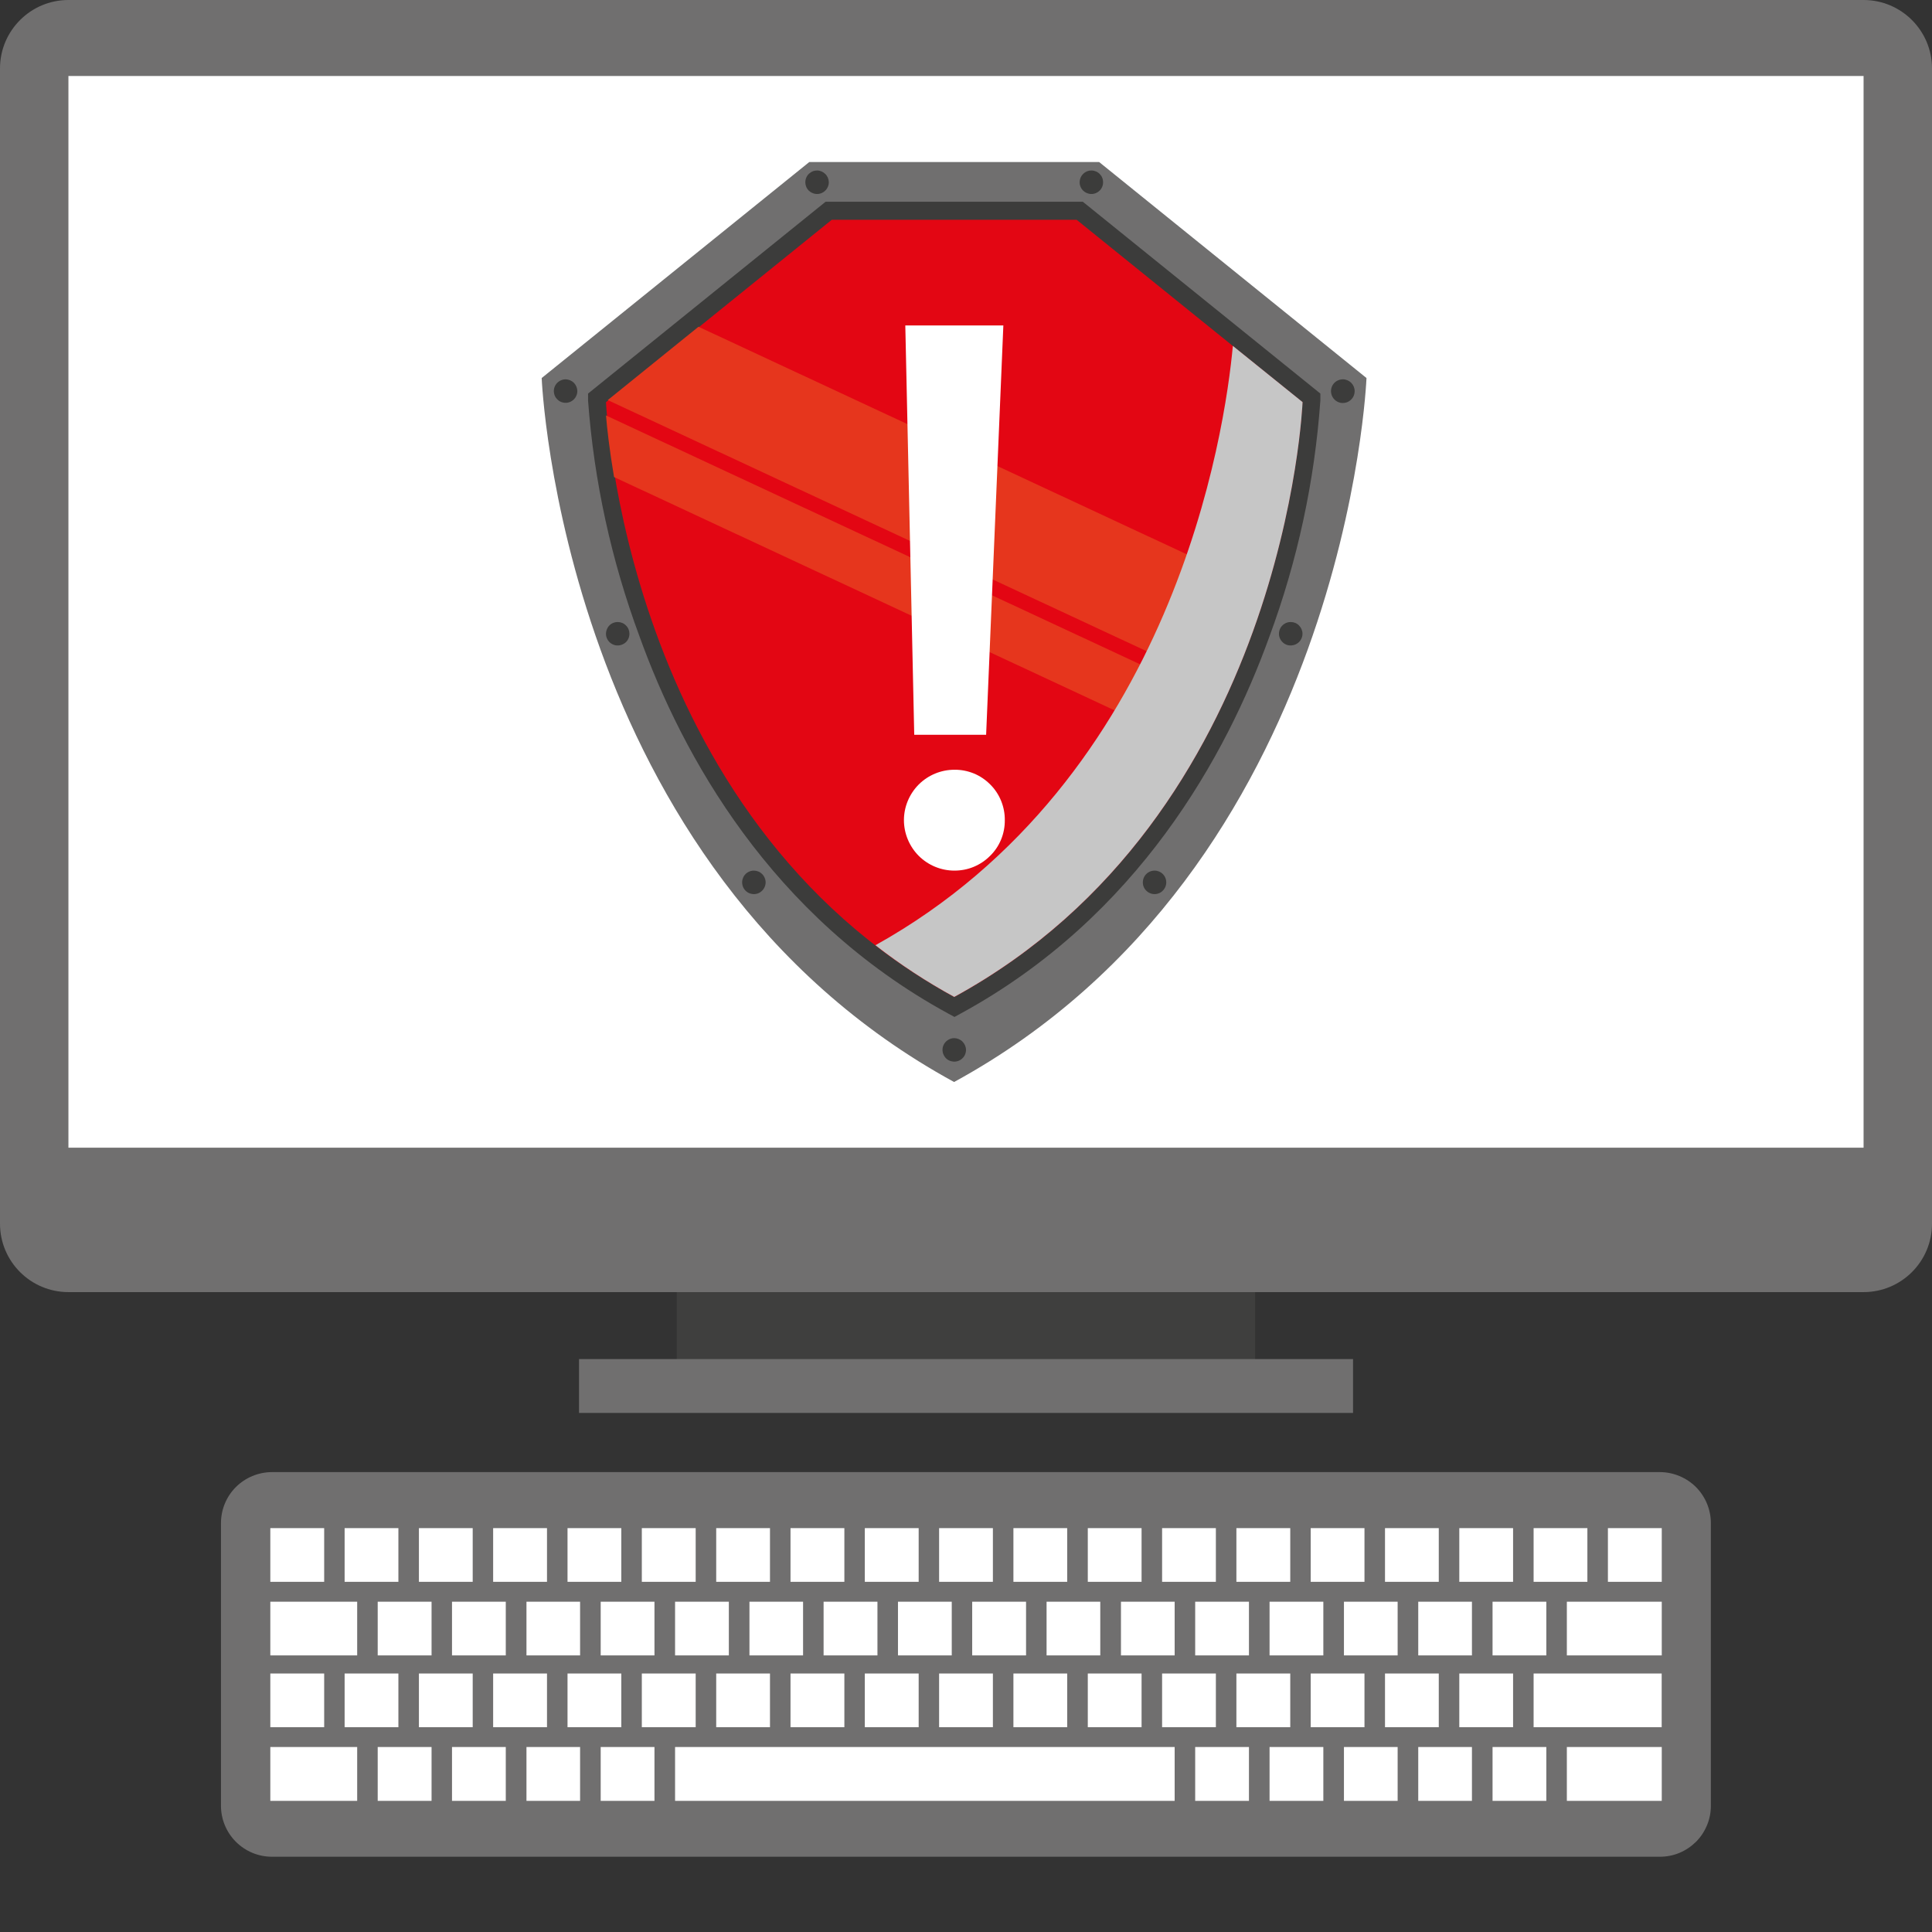 <svg width="24" height="24" viewBox="0 0 24 24" fill="none" xmlns="http://www.w3.org/2000/svg">
<rect x="0" y="0" width="24" height="24" fill="#333333" stroke="none"/>
<path d="M15.592 15.866H8.407V17.217H15.592V15.866Z" fill="#3F3F3E"/>
<path d="M16.808 16.883H7.193V17.552H16.808V16.883Z" fill="#706F6F"/>
<path d="M23.15 0H0.85C0.381 0 0 0.381 0 0.85V15.201C0 15.671 0.381 16.051 0.85 16.051H23.15C23.619 16.051 24 15.671 24 15.201V0.85C24 0.381 23.619 0 23.15 0Z" fill="#706F6F"/>
<path d="M23.15 0.944H0.85V14.257H23.15V0.944Z" fill="white"/>
<path d="M21.253 22.433C21.253 22.516 21.237 22.598 21.205 22.674C21.173 22.751 21.127 22.821 21.068 22.88C21.009 22.938 20.939 22.985 20.863 23.017C20.786 23.049 20.704 23.065 20.621 23.065H3.377C3.209 23.065 3.049 22.998 2.93 22.879C2.812 22.761 2.745 22.6 2.745 22.433V18.921C2.745 18.753 2.811 18.592 2.93 18.473C3.048 18.355 3.209 18.288 3.377 18.287H20.621C20.789 18.288 20.949 18.355 21.068 18.473C21.186 18.592 21.253 18.753 21.253 18.921V22.433Z" fill="#706F6F"/>
<path d="M4.027 18.983H3.358V19.65H4.027V18.983Z" fill="white"/>
<path d="M4.949 18.983H4.281V19.65H4.949V18.983Z" fill="white"/>
<path d="M5.872 18.983H5.204V19.65H5.872V18.983Z" fill="white"/>
<path d="M6.795 18.983H6.126V19.65H6.795V18.983Z" fill="white"/>
<path d="M7.718 18.983H7.05V19.65H7.718V18.983Z" fill="white"/>
<path d="M8.642 18.983H7.973V19.65H8.642V18.983Z" fill="white"/>
<path d="M9.565 18.983H8.897V19.65H9.565V18.983Z" fill="white"/>
<path d="M10.489 18.983H9.82V19.65H10.489V18.983Z" fill="white"/>
<path d="M11.412 18.983H10.743V19.65H11.412V18.983Z" fill="white"/>
<path d="M12.334 18.983H11.666V19.65H12.334V18.983Z" fill="white"/>
<path d="M13.257 18.983H12.589V19.65H13.257V18.983Z" fill="white"/>
<path d="M14.181 18.983H13.513V19.65H14.181V18.983Z" fill="white"/>
<path d="M15.104 18.983H14.436V19.65H15.104V18.983Z" fill="white"/>
<path d="M16.028 18.983H15.359V19.65H16.028V18.983Z" fill="white"/>
<path d="M16.95 18.983H16.282V19.65H16.95V18.983Z" fill="white"/>
<path d="M17.873 18.983H17.205V19.65H17.873V18.983Z" fill="white"/>
<path d="M18.796 18.983H18.128V19.65H18.796V18.983Z" fill="white"/>
<path d="M19.719 18.983H19.051V19.65H19.719V18.983Z" fill="white"/>
<path d="M20.643 18.983H19.974V19.65H20.643V18.983Z" fill="white"/>
<path d="M4.437 19.897H3.358V20.564H4.437V19.897Z" fill="white"/>
<path d="M5.361 19.897H4.692V20.564H5.361V19.897Z" fill="white"/>
<path d="M6.283 19.897H5.615V20.564H6.283V19.897Z" fill="white"/>
<path d="M7.206 19.897H6.54V20.564H7.206V19.897Z" fill="white"/>
<path d="M8.13 19.897H7.462V20.564H8.13V19.897Z" fill="white"/>
<path d="M9.054 19.897H8.386V20.564H9.054V19.897Z" fill="white"/>
<path d="M9.976 19.897H9.31V20.564H9.976V19.897Z" fill="white"/>
<path d="M10.9 19.897H10.231V20.564H10.9V19.897Z" fill="white"/>
<path d="M11.823 19.897H11.155V20.564H11.823V19.897Z" fill="white"/>
<path d="M12.746 19.897H12.077V20.564H12.746V19.897Z" fill="white"/>
<path d="M13.668 19.897H13.001V20.564H13.668V19.897Z" fill="white"/>
<path d="M14.592 19.897H13.925V20.564H14.592V19.897Z" fill="white"/>
<path d="M15.515 19.897H14.847V20.564H15.515V19.897Z" fill="white"/>
<path d="M16.439 19.897H15.771V20.564H16.439V19.897Z" fill="white"/>
<path d="M17.362 19.897H16.695V20.564H17.362V19.897Z" fill="white"/>
<path d="M18.285 19.897H17.618V20.564H18.285V19.897Z" fill="white"/>
<path d="M19.209 19.897H18.541V20.564H19.209V19.897Z" fill="white"/>
<path d="M20.643 19.897H19.464V20.564H20.643V19.897Z" fill="white"/>
<path d="M4.027 20.789H3.358V21.456H4.027V20.789Z" fill="white"/>
<path d="M4.949 20.789H4.281V21.456H4.949V20.789Z" fill="white"/>
<path d="M5.872 20.789H5.204V21.456H5.872V20.789Z" fill="white"/>
<path d="M6.795 20.789H6.126V21.456H6.795V20.789Z" fill="white"/>
<path d="M7.718 20.789H7.05V21.456H7.718V20.789Z" fill="white"/>
<path d="M8.642 20.789H7.973V21.456H8.642V20.789Z" fill="white"/>
<path d="M9.565 20.789H8.897V21.456H9.565V20.789Z" fill="white"/>
<path d="M10.489 20.789H9.82V21.456H10.489V20.789Z" fill="white"/>
<path d="M11.412 20.789H10.743V21.456H11.412V20.789Z" fill="white"/>
<path d="M12.334 20.789H11.666V21.456H12.334V20.789Z" fill="white"/>
<path d="M13.257 20.789H12.589V21.456H13.257V20.789Z" fill="white"/>
<path d="M14.181 20.789H13.513V21.456H14.181V20.789Z" fill="white"/>
<path d="M15.104 20.789H14.436V21.456H15.104V20.789Z" fill="white"/>
<path d="M16.028 20.789H15.359V21.456H16.028V20.789Z" fill="white"/>
<path d="M16.95 20.789H16.282V21.456H16.95V20.789Z" fill="white"/>
<path d="M17.873 20.789H17.205V21.456H17.873V20.789Z" fill="white"/>
<path d="M18.796 20.789H18.128V21.456H18.796V20.789Z" fill="white"/>
<path d="M20.642 20.789H19.051V21.456H20.642V20.789Z" fill="white"/>
<path d="M4.437 21.702H3.358V22.371H4.437V21.702Z" fill="white"/>
<path d="M5.361 21.702H4.692V22.371H5.361V21.702Z" fill="white"/>
<path d="M6.283 21.702H5.615V22.371H6.283V21.702Z" fill="white"/>
<path d="M7.206 21.702H6.54V22.371H7.206V21.702Z" fill="white"/>
<path d="M8.13 21.702H7.462V22.371H8.13V21.702Z" fill="white"/>
<path d="M14.592 21.702H8.386V22.371H14.592V21.702Z" fill="white"/>
<path d="M15.515 21.702H14.847V22.371H15.515V21.702Z" fill="white"/>
<path d="M16.439 21.702H15.771V22.371H16.439V21.702Z" fill="white"/>
<path d="M17.362 21.702H16.695V22.371H17.362V21.702Z" fill="white"/>
<path d="M18.285 21.702H17.618V22.371H18.285V21.702Z" fill="white"/>
<path d="M19.209 21.702H18.541V22.371H19.209V21.702Z" fill="white"/>
<path d="M20.643 21.702H19.464V22.371H20.643V21.702Z" fill="white"/>
<path d="M16.975 4.696L13.654 2.013H10.053L6.729 4.696C6.729 4.696 6.968 10.775 11.852 13.441C16.736 10.775 16.975 4.696 16.975 4.696Z" fill="#706F6F"/>
<path d="M13.451 2.506H10.256L7.305 4.889V4.975C7.379 5.978 7.595 6.965 7.945 7.908C8.476 9.38 9.573 11.386 11.774 12.588L11.857 12.633L11.939 12.588C14.141 11.386 15.236 9.382 15.769 7.908C16.118 6.965 16.331 5.978 16.402 4.975V4.889L13.451 2.506Z" fill="#3C3C3B"/>
<path d="M16.179 4.996L13.374 2.73H10.333L7.528 4.996C7.528 4.996 7.729 10.133 11.854 12.385C15.978 10.133 16.179 4.996 16.179 4.996Z" fill="#E30613"/>
<path d="M7.819 7.873C7.819 7.901 7.811 7.93 7.795 7.954C7.779 7.978 7.756 7.996 7.729 8.007C7.703 8.018 7.673 8.021 7.645 8.016C7.617 8.01 7.591 7.996 7.57 7.976C7.55 7.955 7.536 7.929 7.53 7.901C7.525 7.873 7.528 7.843 7.539 7.817C7.55 7.79 7.568 7.767 7.592 7.751C7.616 7.735 7.645 7.727 7.673 7.727C7.712 7.727 7.749 7.742 7.776 7.77C7.804 7.797 7.819 7.834 7.819 7.873Z" fill="#3C3C3B"/>
<path d="M16.18 7.873C16.18 7.901 16.171 7.93 16.155 7.954C16.139 7.978 16.116 7.996 16.089 8.007C16.062 8.018 16.033 8.021 16.005 8.016C15.976 8.01 15.95 7.996 15.93 7.975C15.91 7.955 15.896 7.929 15.89 7.9C15.885 7.872 15.888 7.843 15.899 7.816C15.91 7.789 15.929 7.767 15.953 7.751C15.977 7.735 16.006 7.726 16.035 7.727C16.073 7.727 16.11 7.742 16.137 7.77C16.164 7.797 16.18 7.834 16.18 7.873Z" fill="#3C3C3B"/>
<path d="M9.511 10.961C9.511 10.99 9.502 11.018 9.486 11.042C9.47 11.066 9.447 11.085 9.421 11.096C9.394 11.107 9.365 11.11 9.337 11.104C9.308 11.099 9.282 11.085 9.262 11.065C9.241 11.044 9.227 11.018 9.222 10.99C9.216 10.962 9.219 10.933 9.23 10.906C9.24 10.879 9.259 10.856 9.283 10.84C9.307 10.824 9.335 10.815 9.364 10.815C9.383 10.815 9.402 10.819 9.42 10.826C9.438 10.833 9.454 10.844 9.467 10.857C9.481 10.871 9.492 10.887 9.499 10.905C9.507 10.923 9.511 10.942 9.511 10.961Z" fill="#3C3C3B"/>
<path d="M14.488 10.961C14.488 10.99 14.479 11.018 14.463 11.042C14.447 11.066 14.425 11.085 14.398 11.096C14.371 11.107 14.342 11.11 14.313 11.104C14.285 11.098 14.259 11.084 14.239 11.064C14.218 11.043 14.204 11.017 14.199 10.989C14.194 10.96 14.197 10.931 14.208 10.904C14.219 10.878 14.238 10.855 14.262 10.839C14.286 10.823 14.314 10.815 14.343 10.815C14.382 10.815 14.419 10.831 14.446 10.858C14.473 10.886 14.488 10.922 14.488 10.961Z" fill="#3C3C3B"/>
<path d="M7.172 4.858C7.172 4.887 7.163 4.915 7.147 4.939C7.131 4.963 7.108 4.982 7.082 4.993C7.055 5.004 7.026 5.007 6.997 5.001C6.969 4.996 6.943 4.982 6.923 4.961C6.902 4.941 6.888 4.915 6.883 4.887C6.877 4.858 6.88 4.829 6.891 4.802C6.902 4.776 6.921 4.753 6.945 4.737C6.969 4.721 6.997 4.712 7.026 4.712C7.064 4.713 7.101 4.728 7.129 4.755C7.156 4.783 7.171 4.82 7.172 4.858Z" fill="#3C3C3B"/>
<path d="M16.828 4.858C16.828 4.887 16.82 4.916 16.804 4.94C16.788 4.964 16.765 4.983 16.738 4.995C16.711 5.006 16.682 5.009 16.653 5.004C16.625 4.998 16.598 4.984 16.578 4.964C16.557 4.943 16.543 4.917 16.537 4.888C16.531 4.86 16.534 4.83 16.545 4.803C16.556 4.776 16.575 4.753 16.599 4.737C16.624 4.721 16.652 4.712 16.681 4.712C16.72 4.712 16.757 4.728 16.785 4.755C16.812 4.782 16.828 4.819 16.828 4.858Z" fill="#3C3C3B"/>
<path d="M12 13.042C12 13.071 11.992 13.099 11.976 13.123C11.959 13.147 11.937 13.166 11.91 13.177C11.883 13.188 11.854 13.191 11.826 13.185C11.797 13.18 11.771 13.166 11.751 13.146C11.731 13.125 11.717 13.099 11.711 13.071C11.705 13.043 11.708 13.013 11.719 12.986C11.73 12.96 11.749 12.937 11.773 12.921C11.797 12.905 11.825 12.896 11.854 12.896C11.893 12.897 11.93 12.912 11.957 12.94C11.984 12.967 12 13.004 12 13.042Z" fill="#3C3C3B"/>
<path d="M10.296 2.264C10.296 2.293 10.287 2.321 10.271 2.345C10.255 2.369 10.232 2.388 10.205 2.399C10.179 2.41 10.149 2.413 10.121 2.407C10.093 2.401 10.067 2.387 10.046 2.367C10.026 2.347 10.012 2.321 10.007 2.292C10.001 2.264 10.004 2.235 10.015 2.208C10.026 2.181 10.044 2.159 10.069 2.143C10.092 2.126 10.121 2.118 10.15 2.118C10.188 2.118 10.225 2.134 10.252 2.161C10.28 2.188 10.295 2.225 10.296 2.264Z" fill="#3C3C3B"/>
<path d="M13.703 2.264C13.703 2.293 13.695 2.321 13.679 2.345C13.663 2.369 13.64 2.388 13.613 2.399C13.587 2.41 13.557 2.413 13.529 2.407C13.501 2.401 13.475 2.387 13.454 2.367C13.434 2.347 13.42 2.321 13.414 2.292C13.409 2.264 13.412 2.235 13.423 2.208C13.434 2.181 13.453 2.159 13.476 2.143C13.501 2.126 13.529 2.118 13.557 2.118C13.577 2.118 13.596 2.122 13.613 2.129C13.631 2.136 13.647 2.147 13.661 2.161C13.674 2.174 13.685 2.19 13.692 2.208C13.7 2.226 13.703 2.245 13.703 2.264Z" fill="#3C3C3B"/>
<path d="M7.55 4.97L15.262 8.564C15.44 8.167 15.593 7.759 15.721 7.342L8.677 4.059L7.55 4.97Z" fill="#E6361D"/>
<path d="M14.888 9.31C14.999 9.116 15.095 8.922 15.186 8.729L7.528 5.161C7.541 5.319 7.57 5.584 7.628 5.926L14.888 9.31Z" fill="#E6361D"/>
<g style="mix-blend-mode:multiply">
<path d="M15.315 4.297C15.218 5.346 14.592 9.672 10.875 11.742C11.183 11.982 11.511 12.197 11.854 12.384C15.979 10.132 16.181 4.995 16.181 4.995L15.315 4.297Z" fill="#C6C6C6"/>
</g>
<path d="M12.298 10.633C12.24 10.691 12.171 10.737 12.096 10.768C12.02 10.8 11.938 10.815 11.856 10.815C11.69 10.815 11.531 10.749 11.413 10.632C11.296 10.514 11.229 10.354 11.229 10.188C11.229 10.022 11.296 9.863 11.413 9.745C11.531 9.628 11.69 9.562 11.856 9.562C11.939 9.561 12.02 9.577 12.097 9.608C12.173 9.639 12.242 9.686 12.3 9.744C12.359 9.802 12.405 9.872 12.436 9.948C12.467 10.024 12.483 10.106 12.482 10.188C12.483 10.271 12.467 10.353 12.436 10.429C12.404 10.506 12.358 10.575 12.298 10.633ZM11.246 4.043L11.357 9.128H12.25L12.464 4.043H11.246Z" fill="white"/>
</svg>
